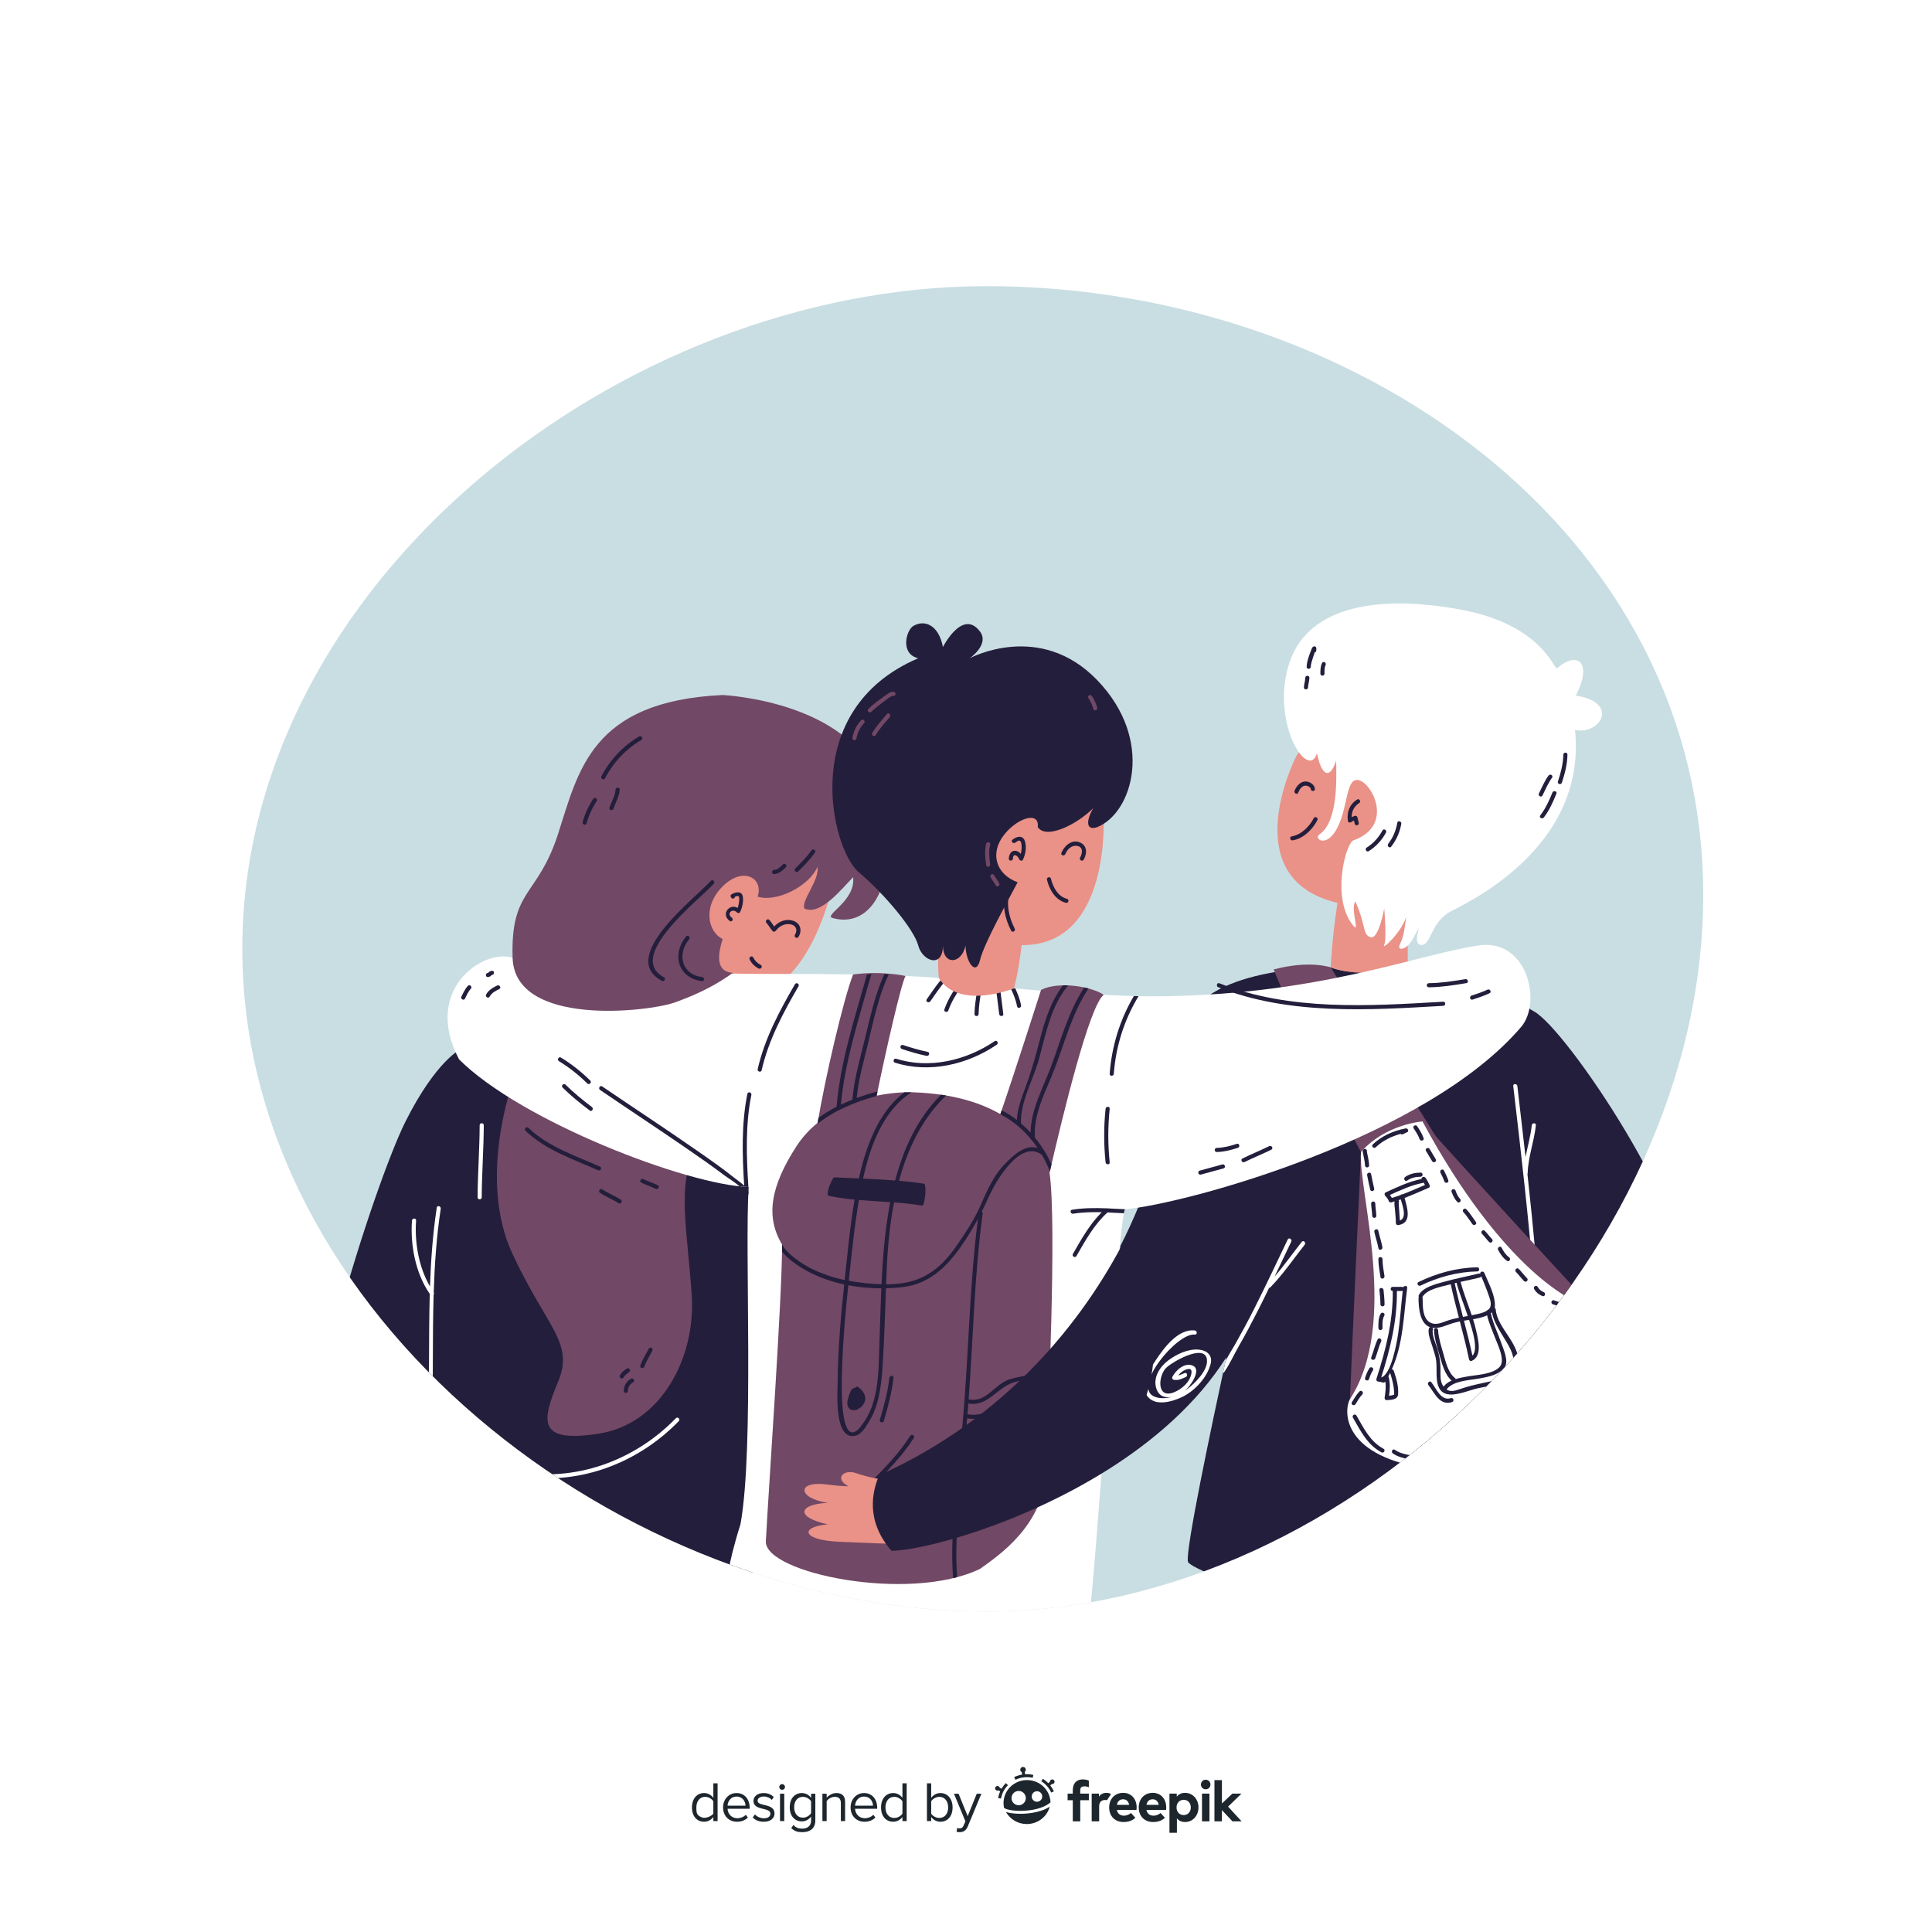 <?xml version="1.0" encoding="utf-8"?>
<!-- Generator: Adobe Illustrator 27.5.0, SVG Export Plug-In . SVG Version: 6.00 Build 0)  -->
<svg version="1.1" xmlns="http://www.w3.org/2000/svg" xmlns:xlink="http://www.w3.org/1999/xlink" x="0px" y="0px"
	 viewBox="0 0 499.999 500" style="enable-background:new 0 0 499.999 500;" xml:space="preserve">
<g id="BACKGROUND">
	<g>
		<g>
			<rect style="fill:#FFFFFF;" width="499.999" height="500"/>
		</g>
	</g>
</g>
<g id="OBJECTS">
	<path style="fill:#C9DEE2;" d="M440.793,231.659c0,94.717-90.681,185.396-185.397,185.396c-94.717,0-192.688-76.783-192.688-171.5
		s97.971-171.5,192.688-171.5C350.113,74.055,440.793,136.942,440.793,231.659z"/>
	<g id="YOUTH">
		<defs>
			<path id="SVGID_1_" d="M440.793,231.659c0,94.717-90.681,185.396-185.397,185.396c-94.717,0-192.688-76.783-192.688-171.5
				s97.971-171.5,192.688-171.5C350.113,74.055,440.793,136.942,440.793,231.659z"/>
		</defs>
		<clipPath id="SVGID_00000034769988134666179930000013656002946815659916_">
			<use xlink:href="#SVGID_1_"  style="overflow:visible;"/>
		</clipPath>
		<g style="clip-path:url(#SVGID_00000034769988134666179930000013656002946815659916_);">
			<path style="fill:#231E3B;" d="M119.352,271.451c0,0-6.405,2.866-14.398,18.774c-7.992,15.909-30.223,85.161-22.571,95.56
				c7.652,10.398,29.499,15.551,29.499,15.551s-2.621,7.453,14.941,10.742c17.562,3.288,49.378,9.499,66.506,0
				c7.537-17.492,4.869-114.759,4.869-114.759L119.352,271.451z"/>
			<g>
				<g>
					<path style="fill:#FFFFFF;" d="M174.913,367.034c-10.736,11.075-26.29,16.714-41.576,13.717
						c-0.671-0.131-0.958,0.896-0.283,1.028c15.662,3.071,31.6-2.632,42.613-13.991
						C176.145,367.294,175.392,366.539,174.913,367.034z"/>
					<path style="fill:#FFFFFF;" d="M127.475,379.684c-1.763-0.575-3.565-1.023-5.328-1.599c-0.655-0.213-0.933,0.816-0.283,1.028
						c1.763,0.576,3.565,1.022,5.328,1.599C127.847,380.926,128.126,379.896,127.475,379.684z"/>
					<path style="fill:#FFFFFF;" d="M142.112,387.145c-4.902,0.955-9.711-0.076-13.977-2.61c-0.592-0.352-1.128,0.569-0.538,0.92
						c4.519,2.685,9.618,3.728,14.797,2.718C143.069,388.041,142.783,387.013,142.112,387.145z"/>
					<path style="fill:#FFFFFF;" d="M124.669,309.863c0.029-6.22,0.506-12.428,0.533-18.649c0.003-0.687-1.063-0.687-1.066,0
						c-0.026,6.222-0.504,12.43-0.533,18.649C123.601,310.55,124.666,310.55,124.669,309.863z"/>
					<path style="fill:#FFFFFF;" d="M89.363,380.1c0.579-1.338,1.169-2.672,1.719-4.023c0.26-0.637-0.772-0.91-1.027-0.282
						c-0.449,1.1-0.923,2.19-1.397,3.279c-0.65-0.944-1.293-1.895-1.892-2.873c-0.357-0.587-1.28-0.052-0.92,0.536
						c0.728,1.191,1.518,2.341,2.313,3.487c-0.657,1.523-1.293,3.055-1.834,4.629c-0.224,0.651,0.805,0.929,1.027,0.283
						c0.453-1.315,0.977-2.601,1.519-3.877c0.792,1.141,1.578,2.284,2.303,3.471c0.358,0.586,1.28,0.05,0.92-0.537
						C91.237,382.792,90.299,381.446,89.363,380.1z"/>
					<path style="fill:#FFFFFF;" d="M113.033,312.536c-1.029,6.768-1.515,13.577-1.752,20.403
						c-2.919-4.984-4.01-11.457-3.595-17.064c0.051-0.686-1.015-0.681-1.066,0c-0.467,6.308,0.923,13.718,4.603,18.978
						c-0.314,11.084-0.046,22.206-0.428,33.271c-0.378,10.962,0.341,21.965,0.01,32.926c0.429,0.116,0.787,0.211,1.057,0.281
						c0.352-10.857-0.32-21.768-0.019-32.629c0.31-11.184,0.04-22.461,0.382-33.688c0.116-0.142,0.147-0.337,0.016-0.537
						c0.234-7.254,0.731-14.486,1.82-21.657C114.163,312.147,113.135,311.859,113.033,312.536z"/>
				</g>
			</g>
		</g>
		<path style="clip-path:url(#SVGID_00000034769988134666179930000013656002946815659916_);fill:#714865;" d="M132.633,280.287
			c0,0-9.087,24.8,0,44.239c9.087,19.439,16.035,22.914,11.762,33.165c-4.273,10.252-5.292,15.847,10.67,13.316
			c15.962-2.531,25.02-19.514,23.955-35.8c-1.065-16.285-4.04-29.531,1.177-37.563C185.414,289.616,132.633,280.287,132.633,280.287
			z"/>
		<path style="clip-path:url(#SVGID_00000034769988134666179930000013656002946815659916_);fill:#231E3B;" d="M396.953,261.73
			c-8.171-4.264-4.264-17.205-32.622-12.908c-7.335,1.111-12.137,4.382-19.951,1.541c0,0-31.577-0.464-37.3,14.151
			c-1.402,3.579-2.806,29.79-17.132,57.959c-1.065,13.434-2.23,38.239-3.359,57.955c11.966-7.528,23.211-17.196,30.794-29.182
			c-3.907,18.117-10.658,50.088-9.948,52.93c0.711,2.843,56.127,24.155,91.295,2.486c-2.65-14.208,0-22.379,0-22.379
			s36.588-28.063,38.364-48.311C438.87,315.724,405.122,265.993,396.953,261.73z"/>
		<g style="clip-path:url(#SVGID_00000034769988134666179930000013656002946815659916_);">
			<path style="fill:#EA9188;" d="M335.498,195.658c0,0-16.339,31.615,10.657,38.009c-1.421,8.88-1.775,16.696-1.775,16.696
				s10.42,4.023,19.951-1.541c-0.059-4.853,0-9.116,0-9.116s11.308-56.481-5.032-55.415
				C342.958,185.356,344.024,182.87,335.498,195.658z"/>
			<path style="fill:#FFFFFF;" d="M402.992,172.923c-0.85,0.735-3.553-11.367-25.576-15.275
				c-22.025-3.908-39.785-0.339-44.049,14.927c-4.263,15.267,5.329,29.477,7.46,22.372c1.065,5.329,3.196,7.319,4.973,1.883
				c0,3.8,0.71,15.523-4.263,19.075c-1.775,1.065,1.778,3.908,4.618-1.776c2.841-5.684,2.132-13.322,5.684-12.167
				c3.552,1.155,8.88,11.932-1.776,15.602c-2.132,1.893-5.328,15.037,0,21.786c2.132,2.842-0.71-4.262,0.711-6.039
				c2.842,6.394,1.776,8.526,3.907,9.235c2.132,0.711,3.553-7.459,3.553-7.459s0.711,7.859,0,9.437
				c-0.711,1.575,4.617-3.398,5.684-7.306c-0.71,6.393-1.421,6.327-1.776,7.604c-0.357,1.277,1.959,1.029,3.553-1.919
				c3.551-6.572-0.725,1.11,1.946,1.622c2.671,0.51,2.404-5.529,7.541-8.511c2.915-1.692,35.626-15.846,32.429-47.105
				c6.394,1.421,11.785-7.104,0.209-8.88C412.227,171.503,408.319,168.305,402.992,172.923z"/>
			<g>
				<path style="fill:#231E3B;" d="M339.227,172.568c0.025-0.812,0.35-1.664,0.584-2.433c0.132-0.435,0.274-0.866,0.428-1.294
					c0.001-0.004,0.004-0.008,0.006-0.012c0.184-0.018,0.346-0.134,0.386-0.381c0.065-0.424,0.169-1.172-0.491-1.172
					c-0.522,0-0.693,0.664-0.841,1.048c-0.501,1.299-1.094,2.839-1.137,4.246C338.14,173.255,339.207,173.254,339.227,172.568z
					 M340.505,168.207C340.535,168.167,340.532,168.178,340.505,168.207L340.505,168.207z M339.618,167.972
					C339.614,167.942,339.616,167.93,339.618,167.972L339.618,167.972z"/>
				<path style="fill:#231E3B;" d="M338.518,177.896c0.023-0.838,0.336-1.639,0.354-2.487c0.013-0.688-1.053-0.686-1.065,0
					c-0.019,0.847-0.331,1.644-0.355,2.487C337.431,178.584,338.497,178.583,338.518,177.896z"/>
				<path style="fill:#231E3B;" d="M342.142,171.588c-0.412,0.88-0.428,1.8-0.428,2.755c0,0.688,1.065,0.688,1.065,0
					c0-0.742-0.04-1.529,0.282-2.217C343.352,171.507,342.434,170.966,342.142,171.588z"/>
				<path style="fill:#231E3B;" d="M404.59,195.302c-0.049,2.406-0.655,4.691-1.403,6.964c-0.216,0.654,0.814,0.932,1.028,0.283
					c0.777-2.363,1.391-4.747,1.44-7.247C405.668,194.615,404.603,194.616,404.59,195.302z"/>
				<path style="fill:#231E3B;" d="M401.766,205.107c-0.836,2.077-1.768,4.131-3.143,5.912c-0.421,0.544,0.507,1.074,0.92,0.538
					c1.433-1.854,2.381-4.004,3.251-6.166C403.051,204.753,402.02,204.479,401.766,205.107z"/>
				<path style="fill:#231E3B;" d="M399.189,205.874c0.775-1.573,1.451-3.192,2.485-4.619c0.405-0.557-0.52-1.088-0.92-0.538
					c-1.035,1.427-1.71,3.045-2.485,4.618C397.965,205.949,398.884,206.49,399.189,205.874z"/>
				<path style="fill:#231E3B;" d="M351.214,206.92c-1.996,1.279-2.702,3.274-2.377,5.575c0.062,0.435,0.622,0.46,0.891,0.235
					c0.19-0.161,0.43-0.271,0.674-0.37c0.071,0.282,0.142,0.564,0.212,0.846c0.166,0.667,1.194,0.384,1.027-0.283
					c-0.118-0.474-0.236-0.948-0.355-1.421c-0.089-0.359-0.48-0.458-0.782-0.319c-0.236,0.109-0.467,0.201-0.693,0.301
					c-0.02-1.495,0.596-2.781,1.939-3.643C352.328,207.471,351.794,206.548,351.214,206.92z"/>
				<path style="fill:#231E3B;" d="M335.957,205.163c0.374-0.878,0.934-1.858,2.007-1.843c0.413,0.006,1.232,0.369,1.264,0.863
					c0.043,0.682,1.109,0.687,1.065,0c-0.063-0.994-1.018-1.684-1.925-1.879c-1.611-0.348-2.763,0.985-3.331,2.321
					C334.772,205.249,335.689,205.793,335.957,205.163z"/>
				<path style="fill:#231E3B;" d="M340.01,211.729c-1.159,2.203-3.192,4.27-5.721,4.729c-0.675,0.122-0.388,1.149,0.283,1.027
					c2.781-0.503,5.081-2.791,6.358-5.217C341.25,211.66,340.332,211.121,340.01,211.729z"/>
				<path style="fill:#231E3B;" d="M357.773,214.926c-0.92,1.764-2.387,3.372-4.071,4.427c-0.582,0.364-0.048,1.286,0.537,0.92
					c1.836-1.149,3.45-2.885,4.454-4.809C359.01,214.855,358.09,214.317,357.773,214.926z"/>
				<path style="fill:#231E3B;" d="M361.625,212.922c-0.359,2.016-1.088,3.824-2.35,5.448c-0.415,0.536,0.333,1.296,0.754,0.753
					c1.38-1.777,2.229-3.703,2.624-5.918C362.773,212.534,361.746,212.247,361.625,212.922z"/>
			</g>
		</g>
		<path style="clip-path:url(#SVGID_00000034769988134666179930000013656002946815659916_);fill:#EA9188;" d="M215.416,229.408
			c0,0-7.09,33.564-27.338,27.438c-17.051-8.613-13.144-25.565-10.657-26.503c2.486-0.938,9.945-11.534,11.722-11.032
			C190.92,219.813,224.178,203.566,215.416,229.408z"/>
		<g style="clip-path:url(#SVGID_00000034769988134666179930000013656002946815659916_);">
			<path style="fill:#FFFFFF;" d="M416.757,338c-2.464-1.243-4.922-2.57-7.147-4.216c1.513-0.284,3.026-0.554,4.534-0.85
				c0.675-0.133,0.389-1.16-0.283-1.028c-1.891,0.372-3.792,0.695-5.683,1.065c-0.372,0.073-0.54,0.643-0.235,0.891
				c2.522,2.044,5.388,3.6,8.277,5.058C416.833,339.229,417.373,338.309,416.757,338z"/>
			<path style="fill:#FFFFFF;" d="M310.344,349.287c-2.782-0.288-5.852,1.162-8.006,2.79c-2.097,1.582-3.901,4.273-3.152,7.023
				c0.622,2.289,2.322,2.763,4.101,2.389c-1.541,0.444-3.155,0.533-4.557-0.059c-5.809-2.459,5.909-16.58,10.48-16.043
				c0.683,0.08,0.675-0.986,0-1.066c-4.367-0.512-8.159,4.728-10.228,7.897c-1.641,2.512-4.418,6.739-1.722,9.501
				c2.176,2.225,6.296,0.956,8.647-0.163c3.28-1.56,6.586-5.107,7.432-8.704C313.84,350.713,312.295,349.489,310.344,349.287z
				 M307.197,359.537c-0.26,0.192-0.542,0.383-0.835,0.566c0.158-0.11,0.31-0.223,0.457-0.338c1.081-0.858,4.265-5.222,1.928-6.311
				c-2.093-0.977-4.428,1.118-5.324,2.855c-0.199,0.388,0.057,0.753,0.461,0.801c1.221,0.146,1.826-0.247,2.982-0.728
				c0.624-0.262,0.35-1.293-0.283-1.028c-0.526,0.22-1.085,0.465-1.659,0.602c0.305-0.384,0.652-0.724,1.083-1.036
				c0.398-0.289,2.602-1.465,2.344,0.411c-0.313,2.274-2.418,4.114-4.406,4.947c-4.52,1.895-4.275-3.773-2.343-6.07
				c1.254-1.49,10.233-6.761,10.755-2.35C312.689,354.663,309.185,358.056,307.197,359.537z"/>
			<path style="fill:#FFFFFF;" d="M429.814,332.592c2.211-1.153,2.433,3.372,2.483,4.445c0.033,0.685,1.099,0.688,1.065,0
				c-0.079-1.681-0.266-5.58-2.73-5.663c-2.133-0.072-3.692,2.234-4.637,3.849c-2.219,3.792-3.384,12.102,2.28,13.677
				c4.739,1.317,6.442-8.56,3.365-10.743c-1.476-1.048-3.031,0.222-3.897,1.429c-1.531,2.136-1.408,5.027-0.347,7.313
				c0.117,0.25,0.506,0.345,0.728,0.191c1.991-1.363,2.336-3.285,2.022-5.574c-0.066-0.48-1.044-0.709-1.426-0.604
				c-0.656,0.182-0.39,0.749-0.614,1.188c-0.312,0.61,0.608,1.15,0.921,0.537c0.128-0.249,0.15-0.572,0.153-0.661
				c-0.001,0.062,0.001,0.286,0.038,0.808c0.088,1.208-0.31,2.223-1.142,2.992c-0.577-1.59-0.563-3.284,0.139-4.864
				c0.413-0.931,1.794-2.828,2.94-1.768c2.201,2.038,0.505,10.614-3.455,8.369c-3.717-2.107-2.641-7.952-1.159-11.044
				C427.257,334.972,428.307,333.378,429.814,332.592z"/>
			<path style="fill:#FFFFFF;" d="M395.353,303.647c0.122-4.239,1.685-8.235,2.132-12.434c0.073-0.683-0.993-0.676-1.065,0
				c-0.297,2.79-1.079,5.485-1.611,8.223c-0.686-6.12-1.401-12.241-2.117-18.367c-0.078-0.674-1.145-0.682-1.065,0
				c4.077,34.87,8.153,69.625,6.729,104.716c0.208-0.989,0.374-1.501,0.374-1.501s0.288-0.223,0.785-0.615
				c0.916-26.723-1.304-53.254-4.214-79.795C395.332,303.809,395.351,303.734,395.353,303.647z"/>
			<path style="fill:#FFFFFF;" d="M336.897,321.387c-2.363,2.983-4.547,6.114-7.037,8.992c1.443-3.018,2.87-6.045,4.322-9.059
				c0.296-0.615-0.623-1.155-0.92-0.536c-2.911,6.041-5.742,12.121-8.77,18.107c-1.522,3.011-3.12,5.982-4.786,8.917
				c-0.79,1.393-1.681,2.738-2.397,4.168c-0.049,0.097-0.099,0.191-0.148,0.289c-0.21,0.979-0.428,1.991-0.652,3.035
				c0.125-0.032,0.238-0.094,0.328-0.224c1.443-2.072,2.527-4.536,3.789-6.73c1.684-2.924,3.253-5.913,4.786-8.917
				c1.035-2.031,2.04-4.077,3.034-6.13c0.11-0.007,0.223-0.045,0.323-0.148c3.306-3.382,5.951-7.313,8.88-11.011
				C338.072,321.608,337.324,320.848,336.897,321.387z"/>
		</g>
		<g style="clip-path:url(#SVGID_00000034769988134666179930000013656002946815659916_);">
			<path style="fill:#714865;" d="M344.379,250.363c0,0-5.355-1.954-14.756,0.533c4.985,12.61,24.168,53.11,34.293,66.695
				c7.459-16.253,9.531-20.517,9.531-20.517L344.379,250.363z"/>
			<path style="fill:#714865;" d="M352.212,298.142c0,0-2.633,57.7-2.843,63.943c-0.209,6.244,17.743,17.563,20.94,18.105
				c3.197,0.54,27.96-9.241,37.958-22.822c5.874-13.202,3.603-19.265,3.603-19.265s-31.333-33.947-43.729-47.879
				C359.653,292.632,352.212,298.142,352.212,298.142z"/>
			<path style="fill:#FFFFFF;" d="M368.142,290.225c0,0-9.515,0.638-15.93,7.917c-0.729,10.123,9.964,44.232-2.843,63.943
				c-1.794,3.372-1.794,15.077,20.94,18.105c5.683-6.919,25.932-20.119,34.457-21.334c8.525-1.216,12.078-17.556,7.104-20.753
				C407.609,338.104,388.781,328.513,368.142,290.225z"/>
			<g>
				<path style="fill:#231E3B;" d="M353.259,301.604c0.013,0.687,1.079,0.689,1.065,0c-0.014-0.695-0.143-1.388-0.276-2.069
					c-0.065-0.34-0.14-0.679-0.21-1.018c-0.026-0.131-0.052-0.263-0.077-0.393c-0.014-0.081,0.003-0.177-0.012-0.158
					c0.035-0.193-0.02-0.407-0.222-0.551c-0.32-0.23-0.693-0.014-0.825,0.305c-0.096,0.236,0.011,0.569,0.054,0.807
					C352.947,299.545,353.238,300.561,353.259,301.604z"/>
				<path style="fill:#231E3B;" d="M353.811,304.143c0.25,1.248,0.496,2.495,0.799,3.73c0.164,0.667,1.191,0.385,1.027-0.283
					c-0.303-1.235-0.55-2.482-0.798-3.73C354.704,303.187,353.676,303.472,353.811,304.143z"/>
				<path style="fill:#231E3B;" d="M354.857,311.461c0.021,1.072,0.247,2.126,0.267,3.197c0.012,0.687,1.077,0.688,1.066,0
					c-0.021-1.071-0.247-2.125-0.268-3.197C355.911,310.775,354.845,310.774,354.857,311.461z"/>
				<path style="fill:#231E3B;" d="M355.675,318.796c0.306,1.436,0.807,2.816,1.066,4.264c0.121,0.675,1.147,0.388,1.028-0.283
					c-0.26-1.446-0.762-2.827-1.065-4.263C356.56,317.841,355.533,318.126,355.675,318.796z"/>
				<path style="fill:#231E3B;" d="M356.722,325.849c0.02,1.577,0.29,3.119,0.552,4.67c0.114,0.677,1.141,0.39,1.028-0.282
					c-0.245-1.46-0.496-2.904-0.515-4.388C357.78,325.162,356.714,325.161,356.722,325.849z"/>
				<path style="fill:#231E3B;" d="M356.99,333.841c0.122,1.237,0.255,2.485,0.266,3.729c0.006,0.688,1.071,0.689,1.065,0
					c-0.01-1.244-0.144-2.492-0.266-3.729C357.987,333.165,356.921,333.157,356.99,333.841z"/>
				<path style="fill:#231E3B;" d="M357.328,339.966c-0.653,1.089-0.605,2.506-0.605,3.732c0,0.687,1.065,0.687,1.065,0
					c0-1.029-0.09-2.28,0.46-3.195C358.603,339.915,357.682,339.379,357.328,339.966z"/>
				<path style="fill:#231E3B;" d="M355.905,351.567c0.561-1.445,0.877-2.999,1.545-4.402c0.293-0.618-0.626-1.157-0.92-0.537
					c-0.709,1.489-1.057,3.122-1.653,4.656C354.628,351.925,355.658,352.2,355.905,351.567z"/>
				<path style="fill:#231E3B;" d="M354.397,354.087c-0.504,0.784-0.824,1.644-1.119,2.524c-0.218,0.654,0.813,0.932,1.028,0.283
					c0.265-0.797,0.554-1.56,1.011-2.27C355.691,354.044,354.768,353.51,354.397,354.087z"/>
				<path style="fill:#231E3B;" d="M350.789,363.417c0.572-0.872,1.051-1.801,1.782-2.557c0.477-0.494-0.275-1.249-0.755-0.754
					c-0.794,0.822-1.325,1.824-1.947,2.773C349.491,363.456,350.415,363.989,350.789,363.417z"/>
				<path style="fill:#231E3B;" d="M370.2,376.092c-0.817,0.831-1.433,1.766-1.736,2.899c-0.177,0.665,0.852,0.946,1.028,0.283
					c0.257-0.962,0.77-1.725,1.462-2.43C371.434,376.355,370.681,375.601,370.2,376.092z"/>
				<path style="fill:#231E3B;" d="M373.664,372.895c-0.534,0.532-1.066,1.066-1.6,1.598c-0.485,0.486,0.269,1.24,0.755,0.755
					c0.532-0.533,1.065-1.067,1.598-1.599C374.903,373.163,374.149,372.409,373.664,372.895z"/>
				<path style="fill:#231E3B;" d="M378.567,368.548c-1.143,0.597-2.129,1.53-2.855,2.589c-0.391,0.568,0.534,1.102,0.92,0.538
					c0.624-0.909,1.494-1.695,2.473-2.207C379.714,369.15,379.175,368.231,378.567,368.548z"/>
				<path style="fill:#231E3B;" d="M383.363,365.618c-1.052,0.71-2.125,1.541-2.856,2.59c-0.394,0.565,0.531,1.098,0.92,0.537
					c0.621-0.889,1.584-1.606,2.473-2.207C384.465,366.156,383.934,365.232,383.363,365.618z"/>
				<path style="fill:#231E3B;" d="M389.351,362.633c-1.306,0.364-2.476,1.175-3.591,1.919c-0.569,0.379-0.036,1.303,0.537,0.92
					c1.035-0.69,2.125-1.474,3.337-1.811C390.294,363.478,390.013,362.45,389.351,362.633z"/>
				<path style="fill:#231E3B;" d="M394.679,359.436c-1.041,0.368-2.101,0.971-2.899,1.736c-0.498,0.477,0.258,1.229,0.754,0.754
					c0.66-0.634,1.566-1.157,2.428-1.462C395.606,360.238,395.329,359.207,394.679,359.436z"/>
				<path style="fill:#231E3B;" d="M401.073,356.772c-0.982,0.246-1.967,0.484-2.931,0.799c-0.649,0.213-0.371,1.242,0.283,1.029
					c0.964-0.314,1.949-0.554,2.931-0.8C402.022,357.633,401.74,356.606,401.073,356.772z"/>
				<path style="fill:#231E3B;" d="M408.267,355.44c-1.142,0.264-2.322,0.271-3.464,0.533c-0.67,0.155-0.386,1.183,0.283,1.027
					c1.142-0.263,2.322-0.27,3.463-0.532C409.22,356.313,408.936,355.287,408.267,355.44z"/>
				<path style="fill:#231E3B;" d="M407.734,339.418c0.996,0.325,2.022,0.535,3.072,0.551c0.688,0.013,0.686-1.054,0-1.065
					c-0.958-0.015-1.88-0.217-2.789-0.514C407.361,338.176,407.083,339.206,407.734,339.418z"/>
				<path style="fill:#231E3B;" d="M404.553,337.323c-0.799-0.266-1.598-0.532-2.397-0.798c-0.654-0.218-0.932,0.812-0.283,1.027
					c0.8,0.267,1.599,0.533,2.398,0.8C404.923,338.57,405.202,337.54,404.553,337.323z"/>
				<path style="fill:#231E3B;" d="M399.492,334.392c-0.637-0.236-1.222-0.757-1.547-1.352c-0.329-0.604-1.249-0.066-0.92,0.537
					c0.462,0.849,1.287,1.51,2.184,1.844C399.854,335.663,400.129,334.631,399.492,334.392z"/>
				<path style="fill:#231E3B;" d="M393.066,328.403c-0.48-0.492-1.232,0.261-0.754,0.753c0.747,0.767,1.38,1.634,2.132,2.397
					c0.482,0.491,1.235-0.263,0.754-0.753C394.447,330.037,393.813,329.169,393.066,328.403z"/>
				<path style="fill:#231E3B;" d="M390.024,326.309c0.563,0.395,1.096-0.528,0.536-0.92c-0.863-0.606-1.466-1.55-1.94-2.473
					c-0.313-0.613-1.233-0.074-0.92,0.536C388.263,324.551,389.003,325.593,390.024,326.309z"/>
				<path style="fill:#231E3B;" d="M385.385,321.43c0.481,0.491,1.233-0.262,0.754-0.754c-0.66-0.677-1.205-1.455-1.865-2.131
					c-0.48-0.492-1.233,0.261-0.753,0.753C384.18,319.974,384.726,320.753,385.385,321.43z"/>
				<path style="fill:#231E3B;" d="M381.04,316.793c0.404,0.547,1.33,0.016,0.92-0.537c-0.818-1.104-1.522-2.314-2.481-3.306
					c-0.478-0.493-1.23,0.26-0.753,0.754C379.621,314.629,380.276,315.762,381.04,316.793z"/>
				<path style="fill:#231E3B;" d="M377.128,311.039c0.472,0.502,1.224-0.255,0.753-0.753c-0.564-0.596-0.93-1.396-1.195-2.162
					c-0.224-0.646-1.252-0.369-1.028,0.283C375.985,309.352,376.433,310.306,377.128,311.039z"/>
				<path style="fill:#231E3B;" d="M373.792,305.743c0.225,0.645,1.254,0.368,1.028-0.283c-0.301-0.871-0.708-1.703-1.119-2.525
					c-0.307-0.614-1.226-0.074-0.92,0.537C373.151,304.213,373.522,304.957,373.792,305.743z"/>
				<path style="fill:#231E3B;" d="M370.649,300.541c0.375,0.573,1.298,0.039,0.92-0.537c-0.567-0.867-1.031-1.797-1.599-2.664
					c-0.375-0.571-1.298-0.039-0.92,0.537C369.618,298.744,370.082,299.674,370.649,300.541z"/>
				<path style="fill:#231E3B;" d="M367.398,294.819c0.229,0.643,1.259,0.366,1.028-0.283c-0.387-1.09-1.018-2.098-1.652-3.058
					c-0.377-0.569-1.301-0.037-0.92,0.537C366.433,292.894,367.045,293.822,367.398,294.819z"/>
				<path style="fill:#231E3B;" d="M367.888,305.12c-3.281,0.654-6.278,2.1-9.303,3.484c-0.332,0.152-0.314,0.603-0.108,0.837
					c0.356,0.406,0.747,0.845,0.929,1.363c0.097,0.275,0.359,0.452,0.655,0.372c0.296-0.079,0.58-0.186,0.872-0.272
					c-0.165,0.684,0.046,1.611,0.097,2.27c0.085,1.113,0.207,2.231,0.222,3.351c0.003,0.263,0.241,0.568,0.532,0.533
					c3.755-0.454,2.411-4.426,1.723-7.033c2.117-0.809,4.184-1.748,6.273-2.632c0.28-0.117,0.309-0.496,0.19-0.727
					c-0.321-0.641-0.628-1.295-1.065-1.865C368.549,304.335,367.811,304.668,367.888,305.12z M368.78,306.671
					c-1.927,0.824-3.842,1.679-5.8,2.416c-0.202-0.033-0.426,0.046-0.555,0.215c-0.729,0.264-1.469,0.497-2.217,0.711
					c-0.143-0.266-0.32-0.514-0.508-0.755c2.794-1.281,5.579-2.563,8.619-3.143c0.052-0.009,0.087-0.033,0.126-0.052
					C368.561,306.263,368.674,306.464,368.78,306.671z M362.287,315.872c-0.038-0.803-0.104-1.604-0.168-2.404
					c-0.042-0.54-0.084-1.08-0.117-1.621c-0.012-0.192-0.02-0.387-0.024-0.58c-0.001-0.028,0-0.041,0-0.064
					c0.111-0.145,0.143-0.34,0.001-0.541c-0.008-0.013-0.018-0.026-0.026-0.038c-0.01-0.016-0.024-0.017-0.034-0.029
					c0.199-0.066,0.405-0.119,0.603-0.19C363.056,312.185,364.124,315.191,362.287,315.872z M361.98,311.067
					C361.982,311.05,361.983,311.051,361.98,311.067L361.98,311.067z"/>
				<path style="fill:#231E3B;" d="M361.822,360.876c0.191-2.046-0.491-4.212-1.121-6.13c-0.084-0.253-0.292-0.362-0.502-0.366
					c2.968-6.609,3.039-13.843,3.983-21.071c0.082-0.622-0.795-0.661-1.015-0.153c-0.082-0.064-0.183-0.114-0.317-0.114
					c-0.799,0-1.599,0-2.397,0c-0.009,0-0.017,0-0.025,0c-0.688,0-0.688,1.065,0,1.065c0.006,0,0.013,0,0.02,0
					c0.078,7.908-1.83,15.281-4.239,22.771c-0.082,0.257,0.096,0.607,0.373,0.655c0.45,0.063,0.893,0.151,1.333,0.267
					c0.239,0.056,0.47-0.036,0.602-0.245c0.004-0.008,0.008-0.016,0.012-0.022c0.204,1.372,0.034,2.769-0.186,4.142
					c-0.053,0.323,0.138,0.691,0.513,0.675C360.026,362.296,361.693,362.267,361.822,360.876z M357.453,356.471
					c2.334-7.35,4.139-14.602,4.06-22.364c0.445,0,0.892,0,1.337,0c0.068,0,0.125-0.017,0.181-0.036
					c-0.445,3.691-0.652,7.405-1.194,11.085C361.513,347.355,360.075,355.765,357.453,356.471z M360.761,360.944
					c-0.393,0.157-0.838,0.232-1.281,0.279c0.234-1.627,0.346-3.274-0.112-4.877c-0.016-0.055-0.043-0.093-0.069-0.134
					c0.164-0.3,0.311-0.604,0.461-0.906c0.409,1.266,0.761,2.548,0.939,3.871C360.719,359.35,360.907,360.885,360.761,360.944z"/>
				<path style="fill:#231E3B;" d="M387.095,338.903c-0.017-0.204-0.127-0.338-0.267-0.421c0.03-0.128,0.054-0.259,0.058-0.397
					c0.083-2.951-1.649-5.982-2.741-8.647c-0.249-0.606-1.215-0.365-1.038,0.229c-0.109-0.076-0.251-0.108-0.417-0.069
					c-2.999,0.728-6.028,1.299-9.001,2.137c-2.048,0.576-5.418,1.342-6.504,3.437c-0.099,0.191-0.068,0.371,0.019,0.515
					c-0.053,0.078-0.091,0.169-0.091,0.287c0.01,2.306,0.277,6.59,2.999,7.512c-0.141,0.047-0.263,0.152-0.317,0.34
					c-0.398,1.419,0.669,3.698,1.031,5.039c0.299,1.099,0.758,2.242,0.87,3.381c0.162,1.641-0.009,3.293,0.181,4.938
					c0.719,6.256,6.926,2.911,10.607,2.097c3.644-0.807,9.139-1.323,10.25-5.663C394.122,348.206,387.477,343.955,387.095,338.903z
					 M382.973,330.625c0.221-0.055,0.329-0.204,0.363-0.372c0.632,1.534,1.272,3.06,1.815,4.628c0.376,1.09,1.134,2.822,0.245,3.836
					c-0.067,0.077-0.151,0.143-0.23,0.212c-0.149,0.039-0.285,0.14-0.37,0.28c-0.984,0.629-2.413,0.861-3.443,1.081
					c-0.159,0.034-0.315,0.06-0.473,0.092c-0.952-2.852-2.086-5.643-2.862-8.548c-0.01-0.034-0.029-0.057-0.043-0.086
					C379.64,331.373,381.313,331.027,382.973,330.625z M381.061,350.84c-0.648-3.037-1.417-6.044-2.198-9.048
					c0.437-0.074,0.878-0.146,1.322-0.216C381.001,344.011,382.695,349.247,381.061,350.84z M378.608,340.813
					c-0.752-2.893-1.496-5.789-2.129-8.71c0.168-0.042,0.335-0.087,0.502-0.127c0,0.047-0.006,0.091,0.009,0.142
					c0.767,2.869,1.952,5.637,2.864,8.463C379.436,340.658,379.022,340.738,378.608,340.813z M368.178,335.972
					c0-0.104-0.031-0.189-0.075-0.262c0.002-0.001,0.003-0.001,0.003-0.002c1.086-2.097,5.033-2.729,7.09-3.284
					c0.083-0.022,0.167-0.041,0.25-0.063c0.628,2.903,1.367,5.779,2.114,8.655c-1.071,0.215-2.137,0.466-3.207,0.855
					c-1.253,0.452-2.662,1.078-3.989,0.519C368.097,341.432,368.188,337.969,368.178,335.972z M372.796,354.273
					c-0.011-1.873-0.282-3.316-0.779-5.105c-0.339-1.216-1.546-3.806-1.193-5.061c0.059-0.208-0.009-0.37-0.124-0.485
					c0.085,0.012,0.164,0.034,0.255,0.04c1.499,0.108,2.879-0.473,4.267-0.975c0.86-0.312,1.72-0.527,2.59-0.702
					c0.851,3.268,1.693,6.538,2.375,9.848c0.055,0.262,0.398,0.477,0.656,0.373c2.891-1.163,1.686-5.645,1.174-7.891
					c-0.224-0.98-0.5-1.946-0.801-2.902c1.059-0.177,2.49-0.464,3.653-0.996c0.426,1.936,1.32,3.828,1.998,5.659
					c0.68,1.841,2.842,5.987,1.221,7.702c-1.838,1.944-6.058,2.029-8.514,2.484c-0.897,0.166-1.901,0.349-2.86,0.646
					c-0.019-0.093-0.063-0.186-0.166-0.265c-1.849-1.445-2.483-4.497-3.106-6.636c-0.532-1.831-1.169-3.856-1.267-5.775
					c-0.034-0.685-1.1-0.687-1.065,0c0.111,2.214,0.853,4.502,1.467,6.613c0.604,2.078,1.353,4.971,3.104,6.441
					c-0.786,0.351-1.495,0.819-2.016,1.487c-0.02,0.025-0.025,0.053-0.04,0.08c-0.063-0.083-0.127-0.146-0.19-0.237
					C372.639,357.435,372.804,355.634,372.796,354.273z M377.838,359.494c-1.345,0.475-2.477,0.77-3.483,0.086
					c0.021-0.018,0.043-0.028,0.062-0.052c1.736-2.225,5.863-2.309,8.419-2.776c1.97-0.361,4.301-0.764,5.854-2.138
					c0.306,0.41,0.488,0.99,0.289,1.465c-0.057,0.136-0.044,0.249-0.004,0.347c-1.543,0.78-3.39,1.104-5.035,1.458
					C381.868,358.33,379.841,358.788,377.838,359.494z M390.14,355.655c-0.002-0.66-0.312-1.349-0.717-1.836
					c1.112-1.56-0.407-4.822-0.913-6.309c-0.853-2.5-2.168-5.042-2.664-7.663c0.096-0.071,0.19-0.144,0.274-0.222
					c0.588,3.393,3.373,6.57,4.797,9.588C392.015,351.541,392.146,353.999,390.14,355.655z"/>
				<path style="fill:#231E3B;" d="M367.648,332.703c4.587-2.219,9.543-3.564,14.651-3.657c0.687-0.012,0.688-1.077,0-1.065
					c-5.299,0.097-10.433,1.501-15.188,3.803C366.492,332.082,367.033,333,367.648,332.703z"/>
				<path style="fill:#231E3B;" d="M375.497,361.835c-2.61,0.833-3.779-2.507-5.076-4.126c-0.43-0.536-1.18,0.224-0.754,0.754
					c1.613,2.013,2.895,5.425,6.113,4.399C376.432,362.654,376.154,361.625,375.497,361.835z"/>
				<path style="fill:#231E3B;" d="M364.184,305.527c1.038-0.733,2.208-0.977,3.462-0.992c0.687-0.008,0.688-1.073,0-1.065
					c-1.427,0.02-2.818,0.302-3.999,1.138C363.09,305.001,363.622,305.926,364.184,305.527z"/>
				<path style="fill:#231E3B;" d="M410.806,343.167c-0.056,3.358-0.807,6.539-1.846,9.716c-0.216,0.654,0.814,0.933,1.028,0.283
					c1.067-3.267,1.826-6.552,1.883-9.999C411.883,342.478,410.817,342.479,410.806,343.167z"/>
				<path style="fill:#231E3B;" d="M358.057,374.943c-3.485-1.863-5.113-5.323-7.002-8.6c-0.343-0.596-1.264-0.061-0.92,0.536
					c1.985,3.446,3.729,7.03,7.385,8.983C358.125,376.186,358.664,375.266,358.057,374.943z"/>
				<path style="fill:#231E3B;" d="M366.721,377.02c-1.886-0.515-4.112-0.626-5.733-1.81c-0.556-0.407-1.086,0.518-0.537,0.92
					c1.704,1.248,4.007,1.378,5.987,1.919C367.103,378.229,367.383,377.202,366.721,377.02z"/>
				<path style="fill:#231E3B;" d="M356.034,296.919c1.819-1.734,4.061-2.823,6.449-3.482c0.188,0.182,0.496,0.248,0.744,0.019
					c0.276-0.132,0.554-0.265,0.831-0.396c0.678-0.133,0.385-1.144-0.283-1.028c-3.151,0.618-6.151,1.9-8.495,4.134
					C354.782,296.64,355.536,297.392,356.034,296.919z"/>
			</g>
		</g>
		<g style="clip-path:url(#SVGID_00000034769988134666179930000013656002946815659916_);">
			<path style="fill:#FFFFFF;" d="M242.96,253.116c0,0-10.301-1.145-42.628-1.065c-29.307,0.071-63.408-2.746-67.67-4.171
				c-7.46-2.49-23.445,8.167-13.854,26.284c15.985,15.984,58.962,32.497,74.947,33.031c-1.065,16.517,1.462,67.339-2.108,87.222
				c-3.57,11.358-3.536,15.507-3.536,15.507s49.966,38.334,93.592,10.375c2.064-14.64,7.478-102.607,9.41-107.32
				c16.319-1.517,78.129-18.492,102.64-47.304c5.329-6.432,1.451-22.94-11.189-20.991c-16.576,2.554-42.095,13.167-85.082,13.167
				c-14.724-0.145-35.073-2.07-35.073-2.07S253.084,258.711,242.96,253.116z"/>
			<g>
				<path style="fill:#231E3B;" d="M205.734,254.71c-4.016,6.916-7.86,14.12-9.644,21.975c-0.152,0.67,0.875,0.954,1.027,0.283
					c1.766-7.77,5.565-14.878,9.538-21.719C207,254.654,206.08,254.118,205.734,254.71z"/>
				<path style="fill:#231E3B;" d="M287.187,300.805c-0.482-4.634-0.482-9.22,0-13.854c0.07-0.685-0.995-0.678-1.066,0
					c-0.481,4.634-0.481,9.22,0,13.854C286.192,301.482,287.257,301.489,287.187,300.805z"/>
				<path style="fill:#231E3B;" d="M286.275,312.711c-2.938-0.112-5.873-0.105-8.821,0.368c-0.678,0.109-0.39,1.137,0.284,1.028
					c2.465-0.397,4.929-0.446,7.393-0.382c-3.107,3.074-5.313,7.031-7.462,10.789c-0.343,0.598,0.578,1.134,0.92,0.537
					c2.274-3.975,4.594-8.18,8.035-11.277c1.41,0.062,2.822,0.146,4.234,0.219c0.087-0.462,0.173-0.809,0.257-1.015
					c0.073-0.007,0.155-0.017,0.23-0.023c-1.58-0.073-3.156-0.165-4.73-0.229C286.507,312.686,286.391,312.672,286.275,312.711z"/>
				<path style="fill:#231E3B;" d="M287.187,277.892c-0.051,0.687,1.016,0.682,1.066,0c0.525-7.128,2.708-14.015,6.408-20.09
					c-0.402-0.009-0.808-0.02-1.216-0.031C289.831,263.882,287.71,270.776,287.187,277.892z"/>
				<path style="fill:#231E3B;" d="M193.425,283.08c-1.579,7.784-1.32,15.857-0.833,23.763c-0.822-0.788-1.866-1.476-2.471-1.96
					c-3.195-2.557-6.568-4.9-9.925-7.237c-8.044-5.602-16.251-10.965-24.353-16.482c-0.57-0.388-1.102,0.536-0.538,0.92
					c7.374,5.023,14.83,9.925,22.181,14.98c3.435,2.361,6.852,4.75,10.181,7.257c0.599,0.451,2.439,1.573,3.724,2.691
					c0.808,0.087,1.581,0.152,2.289,0.177c-0.497-7.915-0.808-16.028,0.774-23.825C194.589,282.693,193.562,282.407,193.425,283.08z
					"/>
				<path style="fill:#231E3B;" d="M193.654,309.147c0.081-0.084,0.137-0.192,0.126-0.35c-0.021-0.316-0.039-0.635-0.059-0.951
					C193.697,308.265,193.675,308.692,193.654,309.147z"/>
				<path style="fill:#231E3B;" d="M257.434,269.44c-7.375,5.016-16.863,7.271-25.521,4.563c-0.658-0.205-0.937,0.823-0.283,1.028
					c8.909,2.785,18.746,0.494,26.343-4.672C258.536,269.976,258.004,269.052,257.434,269.44z"/>
				<path style="fill:#231E3B;" d="M233.406,271.48c2.1,0.692,4.227,1.325,6.394,1.776c0.671,0.139,0.956-0.889,0.284-1.028
					c-2.167-0.449-4.293-1.083-6.395-1.776C233.034,270.237,232.756,271.266,233.406,271.48z"/>
				<path style="fill:#231E3B;" d="M262.41,255.78c0,0-0.276,0.084-0.747,0.191c0.674,1.437,1.266,2.904,1.565,4.48
					c0.127,0.676,1.155,0.389,1.027-0.283c-0.289-1.526-0.854-2.956-1.498-4.356C262.537,255.792,262.41,255.78,262.41,255.78z"/>
				<path style="fill:#231E3B;" d="M257.847,256.498c0.248,1.981,0.496,3.963,0.743,5.943c0.084,0.672,1.15,0.68,1.065,0
					c-0.25-2.009-0.501-4.018-0.754-6.027C258.571,256.447,258.217,256.475,257.847,256.498z"/>
				<path style="fill:#231E3B;" d="M253.261,262.441c0.038-2.016,0.365-4.006,0.684-5.997c-0.342-0.028-0.69-0.068-1.046-0.111
					c-0.328,2.027-0.666,4.055-0.703,6.108C252.184,263.128,253.249,263.125,253.261,262.441z"/>
				<path style="fill:#231E3B;" d="M245.428,261.516c0.752-2.121,1.941-4.168,3.288-6.024c-0.35-0.101-0.704-0.221-1.059-0.337
					c-1.335,1.883-2.495,3.93-3.256,6.079C244.17,261.882,245.2,262.16,245.428,261.516z"/>
				<path style="fill:#231E3B;" d="M240.756,259.157c1.246-1.756,2.428-3.589,3.841-5.216c-0.325-0.152-0.652-0.325-0.979-0.494
					c-1.379,1.627-2.553,3.439-3.782,5.173C239.438,259.181,240.362,259.713,240.756,259.157z"/>
				<path style="fill:#231E3B;" d="M373.507,259.243c-19.133,1.121-39.758,2.45-57.938-4.775c-0.64-0.255-0.914,0.776-0.283,1.026
					c18.265,7.259,39.005,5.939,58.222,4.815C374.189,260.268,374.194,259.203,373.507,259.243z"/>
				<path style="fill:#231E3B;" d="M152.754,279.648c-2.292-2.262-4.819-4.266-7.567-5.944c-0.588-0.359-1.124,0.562-0.538,0.92
					c2.674,1.634,5.122,3.578,7.352,5.777C152.49,280.884,153.244,280.13,152.754,279.648z"/>
				<path style="fill:#231E3B;" d="M146.36,280.713c-0.489-0.483-1.243,0.27-0.753,0.753c2.188,2.161,4.581,4.096,7.035,5.945
					c0.549,0.413,1.08-0.513,0.538-0.92C150.797,284.697,148.483,282.809,146.36,280.713z"/>
				<path style="fill:#231E3B;" d="M384.96,256.119c-1.324,0.642-2.742,1.081-4.136,1.546c-0.647,0.216-0.37,1.245,0.283,1.026
					c1.482-0.493,2.982-0.971,4.391-1.651C386.118,256.741,385.577,255.821,384.96,256.119z"/>
				<path style="fill:#231E3B;" d="M379.227,253.402c-3.136,0.52-6.265,1.007-9.449,1.046c-0.688,0.009-0.689,1.074,0,1.065
					c3.279-0.04,6.503-0.548,9.732-1.085C380.186,254.316,379.899,253.29,379.227,253.402z"/>
				<path style="fill:#231E3B;" d="M328.48,296.615c-2.282,1.124-4.646,2.073-6.927,3.198c-0.618,0.303-0.078,1.222,0.537,0.92
					c2.281-1.125,4.645-2.074,6.927-3.198C329.633,297.232,329.093,296.313,328.48,296.615z"/>
				<path style="fill:#231E3B;" d="M316.351,301.356c-1.962,0.501-3.898,1.102-5.86,1.6c-0.666,0.169-0.383,1.197,0.283,1.028
					c1.962-0.5,3.897-1.101,5.86-1.6C317.3,302.215,317.017,301.188,316.351,301.356z"/>
				<path style="fill:#231E3B;" d="M320.082,296.029c-1.676,0.547-3.416,1.011-5.188,1.046c-0.686,0.015-0.688,1.08,0,1.065
					c1.866-0.037,3.705-0.508,5.471-1.083C321.014,296.844,320.735,295.815,320.082,296.029z"/>
				<path style="fill:#231E3B;" d="M126.268,252.849c0.227-0.021,0.407-0.061,0.608-0.169c0.143-0.078,0.296-0.348,0.458-0.364
					c0.678-0.063,0.684-1.129,0-1.065c-0.226,0.022-0.407,0.061-0.608,0.17c-0.143,0.076-0.296,0.348-0.458,0.363
					C125.59,251.847,125.584,252.913,126.268,252.849z"/>
				<path style="fill:#231E3B;" d="M121.096,255.136c-0.743,0.786-1.203,1.815-1.682,2.772c-0.306,0.613,0.613,1.152,0.92,0.539
					c0.434-0.869,0.842-1.845,1.516-2.557C122.322,255.391,121.569,254.636,121.096,255.136z"/>
				<path style="fill:#231E3B;" d="M128.663,255.053c-1.123,0.563-2.241,1.175-2.855,2.322c-0.323,0.607,0.597,1.145,0.92,0.539
					c0.525-0.982,1.517-1.463,2.474-1.941C129.816,255.667,129.276,254.747,128.663,255.053z"/>
			</g>
		</g>
		<g style="clip-path:url(#SVGID_00000034769988134666179930000013656002946815659916_);">
			<path style="fill:#714865;" d="M285.638,257.457c-3.069-2.122-11.594-3.612-16.213-1.268c0,0-6.258,19.652-10.531,32.143
				c-5.109-2.945-12.232-5.263-22.327-5.637c-2.926-0.108-6.265,0.155-9.688,0.874c2.354-11.523,6.334-28.96,7.463-30.991
				c0,0-6.023-1.382-13.561-0.391c-2.522,6.465-7.294,27.052-9.172,38.39c-2.054,1.68-3.907,3.645-5.415,5.966
				c-6.927,10.657-8.051,18.447-3.789,25.549c0,14.029-3.425,62.137-4.204,76.771c-0.439,8.229,37.08,16.017,55.415,7.164
				c4.796-3.449,16.773-11.321,17.178-26.034c0.364-13.21,2.753-62.653,0.832-76.481
				C275.13,288.217,281.952,260.274,285.638,257.457z"/>
			<g>
				<path style="fill:#231E3B;" d="M235.574,371.582c-5.797,9.173-15.159,15.333-20.958,24.511c-0.369,0.583,0.554,1.116,0.92,0.537
					c5.796-9.173,15.158-15.333,20.958-24.511C236.862,371.537,235.939,371.003,235.574,371.582z"/>
				<path style="fill:#231E3B;" d="M228.732,367.73c1.091-3.664,2.075-7.348,2.506-11.153c0.077-0.683-0.989-0.675-1.065,0
					c-0.42,3.707-1.406,7.303-2.468,10.87C227.508,368.107,228.537,368.387,228.732,367.73z"/>
				<path style="fill:#231E3B;" d="M220.965,364.949c0.135-0.006,0.268-0.025,0.401-0.052c0.117,0.027,0.242,0.023,0.372-0.045
					c0.137-0.074,0.268-0.151,0.394-0.234c0.675-0.353,1.247-0.944,1.545-1.605c0.685-1.516-0.158-2.974-1.382-3.903
					c-0.066-0.052-0.134-0.102-0.202-0.151c-0.289-0.211-0.568-0.06-0.695,0.189c-0.406,0.021-0.773,0.17-1.074,0.573
					c-0.242,0.323-0.362,0.767-0.491,1.143c-0.182,0.531-0.379,1.067-0.488,1.619C219.11,363.669,219.548,365.008,220.965,364.949z"
					/>
				<path style="fill:#231E3B;" d="M248.645,372.917c-0.754,11.8-2.919,23.664-1.979,35.506c0.35-0.085,0.701-0.167,1.043-0.258
					c-0.889-11.757,1.252-23.534,2.001-35.248C249.754,372.23,248.688,372.235,248.645,372.917z"/>
				<path style="fill:#231E3B;" d="M281.705,255.823c-0.357-0.096-0.724-0.184-1.101-0.265c-4.212,6.439-6.038,13.689-8.735,20.827
					c-1.983,5.253-5.123,10.953-5.143,16.73c-0.781-0.85-1.623-1.636-2.496-2.379c-0.233-5.715,3.347-11.598,4.772-17.051
					c1.686-6.453,3.075-13.42,7.44-18.68c-0.454-0.017-0.906-0.019-1.355-0.006c-3.756,4.969-5.2,11.081-6.744,16.989
					c-0.827,3.161-1.784,6.209-2.906,9.278c-0.994,2.719-2.156,5.638-2.265,8.582c-1.244-0.957-2.56-1.803-3.942-2.503
					c-0.115,0.337-0.231,0.678-0.344,1.007c3.83,1.964,7.153,5.088,9.649,8.743c-3.243-1.022-6.332,1.92-8.616,4.303
					c-2.992,3.121-4.587,7.059-6.326,10.939c-1.673,3.737-4.028,7.171-6.36,10.527c-2.596,3.735-5.814,6.805-10.16,8.355
					c-2.406,0.857-5.062,1.163-7.743,1.173c0.047-1.27,0.092-2.542,0.145-3.811c0.232-5.621,0.77-11.566,1.898-17.404
					c2.345,0.174,4.685,0.4,7.007,0.797c0.277,0.047,0.584-0.069,0.655-0.373c0.386-1.633,0.621-3.16,0.362-4.82
					c0.003-0.103-0.025-0.198-0.084-0.277c-0.01-0.015-0.023-0.025-0.034-0.039c-0.023-0.024-0.045-0.047-0.076-0.066
					c-0.074-0.051-0.159-0.078-0.25-0.079c-2.077-0.321-4.176-0.553-6.286-0.735c2.256-8.336,5.99-16.141,12.175-22.069
					c-0.429-0.071-0.871-0.136-1.313-0.199c-6.084,6.084-9.674,13.91-11.864,22.189c-2.761-0.217-5.536-0.357-8.306-0.477
					c0.023-0.104,0.042-0.209,0.065-0.313c1.844-8.263,5.17-17.375,12.472-22.028c-0.604-0.01-1.221-0.005-1.854,0.015
					c-6.075,4.593-9.223,12.244-11.149,19.668c-0.225,0.866-0.42,1.739-0.619,2.613c-2.083-0.09-4.161-0.175-6.223-0.286
					c-0.183-0.011-0.371,0.107-0.46,0.264c-0.715,1.251-1.264,2.573-1.404,4.016c-0.022,0.222,0.177,0.468,0.391,0.514
					c2.184,0.468,4.387,0.755,6.597,0.967c-1.194,6.883-1.83,13.889-2.563,20.808c-2.924-0.612-5.781-1.557-8.461-2.872
					c-2.12-1.041-4.095-2.378-5.846-3.961c-0.633-0.571-1.353-1.358-1.9-2.34c-0.002,0.438-0.01,1.338-0.017,1.832
					c0.462,0.479,0.952,1.068,1.369,1.446c1.633,1.478,3.487,2.69,5.426,3.723c2.858,1.521,6.028,2.607,9.309,3.315
					c-0.9,8.371-1.626,16.791-1.701,25.215c-0.026,2.896-0.982,15.533,4.792,13.875c1.059-0.305,1.855-1.384,2.477-2.219
					c0.059-0.08,0.084-0.157,0.094-0.23c3.327-4.524,3.944-10.449,4.284-15.913c0.41-6.571,0.613-13.153,0.852-19.734
					c1.448-0.035,2.88-0.132,4.275-0.296c7.573-0.885,12.309-6.15,16.249-12.175c1.185-1.81,2.265-3.621,3.27-5.473
					c-2.284,18.009-2.38,36.2-4.085,54.263c-0.064,0.685,1.002,0.678,1.066,0c0.083-0.885,0.146-1.772,0.222-2.657
					c5.49,0.948,8.75-3.51,13.703-4.806c0.063-0.016,0.125-0.03,0.189-0.046c-1.526,5.764-3.214,11.488-4.505,17.313
					c-0.148,0.67,0.879,0.955,1.027,0.283c1.332-6.014,3.087-11.921,4.652-17.875c2.28-0.508,4.47-0.88,6.158-2.098
					c0.018-0.468,0.033-0.94,0.051-1.414c-1.498,1.539-3.709,2.008-5.932,2.433c0.357-1.38,0.703-2.763,1.027-4.15
					c2.038-0.537,3.989-1.323,5.061-2.949c0.025-0.764,0.051-1.534,0.075-2.31c-0.183,0.024-0.345,0.137-0.398,0.374
					c-0.505,2.285-2.64,3.301-4.979,3.936c-0.223-0.095-0.489-0.059-0.629,0.161c-1.602,0.389-3.237,0.641-4.469,1.028
					c-4.036,1.272-5.955,6.169-10.632,5.213c1.169-16.026,1.474-32.125,3.62-48.064c0.032-0.239-0.079-0.426-0.236-0.542
					c0.645-1.273,1.271-2.561,1.862-3.898c1.801-4.076,8.123-14.807,13.578-10.872c0.043,0.031,0.085,0.042,0.127,0.058
					c0.813,1.389,1.511,2.835,2.072,4.312c0.134-0.581,0.271-1.18,0.413-1.795c-1.096-2.483-2.571-4.84-4.319-6.967
					c0.012-0.049,0.025-0.096,0.021-0.153c-0.416-6.002,2.962-12.118,5.071-17.564C275.661,269.537,277.41,262.267,281.705,255.823z
					 M227.583,348.139c-0.242,6.891-0.074,15.235-4.714,20.848c-0.064,0.078-0.096,0.16-0.113,0.242
					c-3.507,4.222-4.373-1.777-4.638-4.347c-0.38-3.681-0.297-7.418-0.179-11.11c0.226-7.065,0.851-14.12,1.601-21.147
					c2.82,0.533,5.706,0.784,8.542,0.787C227.866,338.328,227.754,343.256,227.583,348.139z M228.791,322.597
					c-0.307,3.237-0.512,6.503-0.665,9.774c-2.413-0.068-4.818-0.339-7.052-0.66c-0.474-0.067-0.942-0.171-1.413-0.257
					c0.748-6.974,1.434-13.983,2.626-20.899c2.697,0.227,5.403,0.368,8.105,0.554C229.654,314.946,229.15,318.816,228.791,322.597z
					 M262.604,357.672c0.875-0.247,1.872-0.449,2.89-0.683c-0.324,1.368-0.666,2.729-1.02,4.089c-0.483,0.098-0.961,0.2-1.425,0.323
					c-4.568,1.194-7.472,5.613-12.665,4.606c-0.003-0.001-0.006,0.001-0.009,0c0.078-0.928,0.164-1.856,0.234-2.786
					C255.709,364.148,258.017,358.965,262.604,357.672z"/>
				<path style="fill:#231E3B;" d="M227.104,282.473c-1.792,0.472-3.604,1.035-5.394,1.691c0.443-4.813,1.877-9.704,2.993-14.366
					c1.399-5.846,2.697-12.154,5.299-17.632c-0.349-0.051-0.718-0.094-1.11-0.125c-2.433,5.282-3.699,11.251-5.066,16.849
					c-1.242,5.089-2.807,10.443-3.223,15.694c-1.007,0.396-2.003,0.823-2.98,1.289c1.054-11.464,4.79-22.736,7.891-33.811
					c-0.371,0.033-0.752,0.079-1.144,0.136c-3.151,11.215-6.89,22.619-7.867,34.235c-1.637,0.842-3.214,1.783-4.675,2.861
					c-0.093,0.539-0.181,1.061-0.264,1.565c4.382-3.516,9.914-5.756,15.301-7.222C226.944,283.254,227.022,282.868,227.104,282.473z
					"/>
			</g>
		</g>
		<path style="clip-path:url(#SVGID_00000034769988134666179930000013656002946815659916_);fill:#EA9188;" d="M227.497,385.168
			c1.108-0.555,1.57-1.412,0.9-2.306c0,0-3.284-0.355-6.793-1.599c-3.315-1.175-5.805,1.454-1.983,3.396
			c-1.613-0.047-3.427-0.182-5.407-0.458c-8.121-1.133-7.915,3.553,0,4.736c-7.502,0.309-8.561,3.707,0,5.562
			c-7.193,0.616-6.885,4.085,3,4.513c9.886,0.43,12.247,0.478,12.247,0.478S225.995,394.22,227.497,385.168z"/>
		<g style="clip-path:url(#SVGID_00000034769988134666179930000013656002946815659916_);">
			<path style="fill:#231E3B;" d="M291.344,320.342c-11.084,21.793-31.297,46.891-63.836,61.455
				c-1.776,4.263-3.552,11.724,3.197,19.538c7.686,0,33.091-6.569,55.883-20.907C294.468,367.054,306.547,353.378,291.344,320.342z"
				/>
		</g>
		<path style="clip-path:url(#SVGID_00000034769988134666179930000013656002946815659916_);fill:#714865;" d="M187.012,179.868
			c0,0,35.672,1.613,41.015,25.575c5.343,23.961-2.857,34.953-12.611,32.122c-2.295-0.701,6.1-4.411,5.366-10.548
			c-2.865,2.92-8.479,10.085-12.599,8.101c-0.923-1.983,3.954-7.322,3.38-10.781c-2.172,5.067-10.69,9.281-15.489,7.707
			c1.595-4.771-3.733-7.961-9.062-2.636c-5.328,5.325-3.73,11.788,0,13.618c-1.066,3.429-2.134,8.484,2.664,8.742
			c-3.73,2.68-7.976,5.108-14.911,7.624c-6.935,2.516-41.57,6.431-42.103-11.513c-0.533-17.942,6.415-15.598,11.733-31.956
			C149.713,199.565,152.91,181.485,187.012,179.868z"/>
		<g style="clip-path:url(#SVGID_00000034769988134666179930000013656002946815659916_);">
			<path style="fill:#EA9188;" d="M285.588,211.021c0,0,2.121,33.836-21.186,33.569c-0.927,7.726-1.992,11.189-1.992,11.189
				s-14.121,5.769-19.449-2.664c-0.447-4.795,0-11.456,0-11.456s11.456-34.635,12.522-34.369c1.066,0.267,27.175-5.329,27.175-5.329
				L285.588,211.021z"/>
			<path style="fill:#231E3B;" d="M244.026,167.446c0,0,5.073-10.016,9.591-4.014c2.53,3.363-2.665,6.927-2.665,6.927
				s18.117-9.824,33.036,5.695c14.921,15.518,9.06,34.356,0,37.991c-2.663,0.971-3.196-1.16-1.065-4.89
				c-4.262,4.263-12.19,8.181-14.354,4.89c0.501-4.357-5.595-2.249-8.941,2.292c-3.346,4.541-1.982,9.87,3.73,12.001
				c-2.813,5.329-8.675,15.788-9.74,20.149c-1.065,4.361-3.73,0.284-3.73-3.805c-1.066,4.97-5.861,5.154-5.861,0
				c0,6.034-5.329,4.089-6.394,0c-1.065-4.089-8.526-13.148-15.453-19.009c-6.927-5.861-15.985-41.892,15.453-55.314
				c-4.796-1.167-3.081-7.324-1.247-8.379C239.364,160.268,242.96,161.81,244.026,167.446z"/>
			<g>
				<path style="fill:#231E3B;" d="M276.138,232.621c-2.357-0.615-3.628-3.014-4.156-5.223c-0.16-0.668-1.188-0.385-1.028,0.283
					c0.616,2.576,2.181,5.258,4.901,5.967C276.521,233.822,276.803,232.794,276.138,232.621z"/>
				<path style="fill:#231E3B;" d="M279.374,217.977c-2.078-0.796-3.979,0.986-4.69,2.76c-0.256,0.638,0.775,0.913,1.028,0.283
					c0.501-1.249,1.656-2.367,3.1-2.093c1.577,0.296,1.327,1.953,0.722,3.015c-0.341,0.598,0.58,1.135,0.92,0.539
					C281.399,220.823,281.379,218.747,279.374,217.977z"/>
				<path style="fill:#231E3B;" d="M262.033,217.305c-0.541,0.423,0.22,1.171,0.753,0.753c0.255-0.199,0.873-0.71,1.219-0.418
					c0.299,0.254,0.346,0.803,0.375,1.162c0.061,0.708-0.023,1.464-0.22,2.174c-0.371-0.458-0.858-0.787-1.518-0.796
					c-1.079-0.016-1.527,1.141-1.564,2.031c-0.029,0.687,1.036,0.684,1.065,0c0.064-1.539,1.218-0.823,1.617,0.142
					c0.156,0.376,0.751,0.594,0.975,0.127c0.666-1.399,0.982-3.215,0.527-4.725C264.746,216.042,263.145,216.435,262.033,217.305z"
					/>
				<path style="fill:#231E3B;" d="M261.325,230.611c0.193-0.661-0.835-0.941-1.027-0.283c-1.046,3.57-0.294,7.283,1.386,10.535
					c0.315,0.61,1.235,0.071,0.92-0.538C261.052,237.324,260.36,233.907,261.325,230.611z"/>
				<path style="fill:#714865;" d="M231.38,179.07c-0.92-0.234-2.148,0.868-2.824,1.337c-1.334,0.923-2.661,1.927-3.822,3.063
					c-0.492,0.48,0.262,1.234,0.753,0.753c0.896-0.874,1.896-1.645,2.9-2.388c0.467-0.347,2.251-1.853,2.71-1.737
					C231.763,180.266,232.046,179.238,231.38,179.07z"/>
				<path style="fill:#714865;" d="M222.869,186.4c-1.19,1.244-1.954,2.81-2.268,4.498c-0.125,0.671,0.902,0.959,1.027,0.283
					c0.282-1.514,0.924-2.91,1.995-4.028C224.098,186.658,223.345,185.902,222.869,186.4z"/>
				<path style="fill:#714865;" d="M229.529,184.802c-1.337,1.591-2.754,3.103-3.813,4.903c-0.349,0.593,0.572,1.129,0.92,0.538
					c1.014-1.723,2.368-3.166,3.647-4.688C230.722,185.033,229.972,184.275,229.529,184.802z"/>
				<path style="fill:#714865;" d="M255.236,218.339c-0.49,1.73-0.269,3.862,0,5.611c0.103,0.677,1.129,0.389,1.027-0.283
					c-0.237-1.55-0.434-3.515,0-5.046C256.451,217.96,255.422,217.679,255.236,218.339z"/>
				<path style="fill:#714865;" d="M257.274,226.471c-0.318-0.609-1.238-0.07-0.92,0.538c0.39,0.743,0.943,1.389,1.333,2.132
					c0.318,0.608,1.238,0.07,0.92-0.538C258.217,227.859,257.664,227.214,257.274,226.471z"/>
				<path style="fill:#714865;" d="M283.971,183.172c-0.289-1.089-0.772-2.116-1.387-3.058c-0.374-0.573-1.297-0.04-0.92,0.538
					c0.568,0.869,1.012,1.797,1.278,2.803C283.12,184.119,284.147,183.837,283.971,183.172z"/>
			</g>
		</g>
		<g style="clip-path:url(#SVGID_00000034769988134666179930000013656002946815659916_);">
			<g>
				<path style="fill:#231E3B;" d="M190.158,231.936c-0.085-0.28-0.176-0.428-0.46-0.527c0.04,0.305,0.08,0.609,0.119,0.914
					c0.31-0.191,0.878-0.592,1.273-0.401c0.324,0.157,0.218,0.96,0.201,1.23c-0.051,0.794-0.284,1.673-0.624,2.393
					c0.262-0.034,0.523-0.067,0.785-0.101c-2.145-2.296-5.261,1.022-2.56,2.917c0.529,0.371,1.028-0.496,0.505-0.863
					c-1.489-1.045,0.172-2.604,1.348-1.346c0.207,0.222,0.649,0.188,0.785-0.101c0.564-1.193,0.913-2.649,0.716-3.965
					c-0.241-1.608-1.937-1.238-2.932-0.626c-0.384,0.236-0.286,0.773,0.119,0.914c-0.079-0.057-0.159-0.115-0.238-0.172
					C189.381,232.816,190.347,232.554,190.158,231.936L190.158,231.936z"/>
			</g>
		</g>
		<g style="clip-path:url(#SVGID_00000034769988134666179930000013656002946815659916_);">
			<path style="fill:#231E3B;" d="M156.567,201.432c2.15-4.127,5.395-7.562,9.4-9.933c0.591-0.35,0.055-1.271-0.538-0.92
				c-4.152,2.457-7.553,6.035-9.782,10.315C155.331,201.503,156.25,202.042,156.567,201.432z"/>
			<path style="fill:#231E3B;" d="M151.826,213.028c0.545-2.054,1.451-3.958,2.61-5.734c0.377-0.578-0.546-1.111-0.92-0.538
				c-1.207,1.849-2.15,3.852-2.718,5.989C150.621,213.409,151.65,213.691,151.826,213.028z"/>
			<path style="fill:#231E3B;" d="M159.305,204.36c-0.077,1.583-1.071,3.177-1.579,4.654c-0.225,0.652,0.805,0.929,1.027,0.283
				c0.548-1.593,1.535-3.227,1.618-4.938C160.403,203.673,159.338,203.677,159.305,204.36z"/>
			<path style="fill:#231E3B;" d="M183.971,227.962c-4.154,4.585-24.141,19.755-12.681,25.88c0.606,0.324,1.145-0.597,0.539-0.92
				c-10.053-5.374,9.098-20.015,12.895-24.207C185.185,228.208,184.433,227.451,183.971,227.962z"/>
			<path style="fill:#231E3B;" d="M181.684,252.849c-5.29-0.654-6.507-5.919-3.354-9.747c0.434-0.526-0.316-1.285-0.753-0.754
				c-3.794,4.606-2.124,10.796,4.107,11.567C182.365,253.999,182.357,252.933,181.684,252.849z"/>
			<path style="fill:#231E3B;" d="M209.998,220.077c-1.187,1.732-2.701,3.208-4.18,4.688c-0.487,0.487,0.268,1.24,0.753,0.753
				c1.545-1.546,3.107-3.093,4.346-4.903C211.307,220.046,210.383,219.514,209.998,220.077z"/>
			<path style="fill:#231E3B;" d="M200.333,226.207c1.24-0.055,2.206-0.92,3.042-1.754c0.486-0.486-0.268-1.24-0.754-0.753
				c-0.612,0.611-1.366,1.401-2.288,1.442C199.649,225.171,199.646,226.238,200.333,226.207z"/>
			<path style="fill:#231E3B;" d="M205.399,238.344c-1.884-0.693-3.75,0.062-5.053,1.43c-0.417-0.558-0.753-1.179-1.235-1.689
				c-0.473-0.499-1.225,0.255-0.753,0.754c0.577,0.609,0.947,1.381,1.501,2.012c0.012,0.016,0.023,0.03,0.037,0.044
				c0.021,0.024,0.038,0.051,0.061,0.074c0.248,0.263,0.57,0.176,0.754-0.034c0.027-0.025,0.058-0.041,0.082-0.073
				c0.931-1.227,2.375-1.975,3.923-1.623c1.399,0.317,1.715,1.544,1.018,2.683c-0.36,0.589,0.562,1.124,0.92,0.539
				C207.611,240.898,207.225,239.016,205.399,238.344z"/>
			<path style="fill:#231E3B;" d="M196.873,249.725c-0.9-0.461-1.48-1.04-1.94-1.94c-0.313-0.612-1.233-0.072-0.92,0.538
				c0.536,1.047,1.275,1.786,2.322,2.322C196.945,250.958,197.484,250.039,196.873,249.725z"/>
			<path style="fill:#231E3B;" d="M155.311,301.944c-6.381-2.864-13.394-5.097-18.542-10.041c-0.496-0.476-1.249,0.277-0.753,0.753
				c5.225,5.018,12.279,7.301,18.757,10.208C155.395,303.142,155.937,302.225,155.311,301.944z"/>
			<path style="fill:#231E3B;" d="M170.23,306.74c-1.218-0.593-2.512-1.007-3.73-1.6c-0.616-0.299-1.156,0.62-0.538,0.921
				c1.218,0.592,2.512,1.006,3.73,1.599C170.308,307.958,170.848,307.04,170.23,306.74z"/>
			<path style="fill:#231E3B;" d="M160.639,310.468c-1.54-0.995-3.256-1.668-4.795-2.663c-0.58-0.375-1.113,0.548-0.538,0.92
				c1.54,0.995,3.256,1.668,4.795,2.664C160.68,311.764,161.213,310.84,160.639,310.468z"/>
			<path style="fill:#231E3B;" d="M167.903,349.026c-0.751,1.46-1.637,2.831-2.185,4.39c-0.229,0.648,0.801,0.927,1.027,0.282
				c0.518-1.469,1.371-2.759,2.078-4.136C169.136,348.952,168.216,348.413,167.903,349.026z"/>
			<path style="fill:#231E3B;" d="M163.298,356.826c-1.176,0.629-1.833,1.805-1.862,3.125c-0.016,0.688,1.05,0.686,1.065,0
				c0.022-0.957,0.487-1.751,1.335-2.205C164.442,357.422,163.904,356.503,163.298,356.826z"/>
			<path style="fill:#231E3B;" d="M162.878,355c0.501-0.474-0.254-1.226-0.753-0.755c-0.259,0.245-0.572,0.411-0.846,0.637
				c-0.36,0.295-0.619,0.662-0.836,1.071c-0.322,0.606,0.598,1.145,0.92,0.537C161.739,355.781,162.322,355.526,162.878,355z"/>
		</g>
	</g>
</g>
<g id="DESIGNED_BY_FREEPIK">
	<g>
		<g id="XMLID_1_">
			<g id="XMLID_20_">
				<path id="XMLID_28_" style="fill:#1D262D;" d="M260.303,461.465c-0.434,0.443-0.805,0.932-1.109,1.453l-0.465-0.241
					c-0.066-0.297-0.35-0.502-0.658-0.466c-0.332,0.039-0.568,0.339-0.529,0.67c0.039,0.331,0.338,0.567,0.67,0.528
					c0.064-0.007,0.127-0.025,0.184-0.052l0.451,0.234c-0.252,0.554-0.434,1.139-0.539,1.743l0.746,0.132
					c0.23-1.306,0.85-2.507,1.793-3.473L260.303,461.465z"/>
				<path id="XMLID_27_" style="fill:#1D262D;" d="M265.79,459.164c-0.17,0-0.34,0.006-0.508,0.017l-0.074-0.626
					c0.188-0.149,0.295-0.389,0.266-0.645c-0.047-0.393-0.402-0.674-0.795-0.628c-0.395,0.046-0.676,0.402-0.629,0.796
					c0.031,0.254,0.189,0.461,0.404,0.563l0.074,0.624c-0.715,0.116-1.402,0.332-2.061,0.646l0.328,0.685
					c0.934-0.447,1.942-0.674,2.994-0.674c0.498,0,0.994,0.053,1.477,0.158l0.16-0.741
					C266.891,459.222,266.34,459.164,265.79,459.164z"/>
				<path id="XMLID_26_" style="fill:#1D262D;" d="M272.393,461.711c0.33-0.04,0.566-0.341,0.525-0.672
					c-0.041-0.331-0.342-0.566-0.672-0.525c-0.31,0.038-0.535,0.304-0.531,0.608l-0.416,0.363c-0.418-0.43-0.889-0.813-1.406-1.14
					l-0.404,0.642c1.135,0.715,2.02,1.727,2.563,2.925l0.691-0.313c-0.252-0.554-0.568-1.071-0.943-1.545l0.402-0.351
					C272.264,461.715,272.327,461.719,272.393,461.711z"/>
				<path id="XMLID_25_" style="fill:#1D262D;" d="M265.243,469.372c-0.385,0.023-0.775,0.035-1.156,0.035
					c-0.881,0-1.734-0.061-2.479-0.18c-0.391-0.062-0.846-0.154-1.271-0.292c1.047,1.861,3.07,3.125,5.389,3.125
					c2.855,0,5.264-1.916,5.949-4.503c-0.682,0.449-1.504,0.825-2.457,1.122C268.038,469.047,266.663,469.287,265.243,469.372z"/>
				<path id="XMLID_21_" style="fill:#1D262D;" d="M265.79,460.68c-3.352,0-6.078,2.666-6.078,5.943
					c0,0.425,0.045,0.849,0.137,1.261c0.674,0.483,2.705,0.891,5.348,0.731c2.879-0.174,5.297-0.958,6.672-2.159
					c-0.006-0.194-0.022-0.39-0.045-0.581C271.442,462.914,268.848,460.68,265.79,460.68z M263.631,467.195
					c-1.019,0-1.85-0.83-1.85-1.85c0-1.021,0.83-1.851,1.85-1.851c1.02,0,1.85,0.83,1.85,1.851
					C265.481,466.365,264.651,467.195,263.631,467.195z M268.368,466.287c-0.75,0-1.359-0.61-1.359-1.36s0.609-1.36,1.359-1.36
					s1.361,0.61,1.361,1.36S269.118,466.287,268.368,466.287z"/>
			</g>
			<path id="XMLID_18_" style="fill:#1D262D;" d="M281.793,462.547c-0.295-0.116-0.805-0.31-1.383-0.238
				c-0.551,0.069-0.844,0.341-0.844,1.007v0.866h2.228v1.717h-2.228v5.455h-1.932v-5.455h-1.338v-1.717h1.338v-0.889
				c0-1.68,0.897-2.782,2.568-2.782c0.642,0,1.158,0.121,1.59,0.308V462.547z"/>
			<path id="XMLID_16_" style="fill:#1D262D;" d="M286.497,465.878c-0.178-0.029-0.357-0.046-0.525-0.046
				c-0.897,0-1.51,0.548-1.51,1.613v3.908h-1.934v-7.172h1.873v0.784c0.451-0.673,1.141-0.977,2.021-0.977
				c0.414,0,0.848,0.128,1.094,0.337L286.497,465.878z"/>
			<path id="XMLID_13_" style="fill:#1D262D;" d="M294.165,467.757c0,0.222-0.016,0.488-0.037,0.651h-5.086
				c0.207,1.036,0.934,1.487,1.844,1.487c0.621,0,1.295-0.252,1.813-0.689l1.133,1.243c-0.814,0.748-1.85,1.089-3.057,1.089
				c-2.197,0-3.723-1.496-3.723-3.753c0-2.258,1.48-3.797,3.627-3.797C292.743,463.99,294.157,465.522,294.165,467.757z
				 M289.049,467.091h3.176c-0.178-0.918-0.732-1.437-1.563-1.437C289.753,465.655,289.219,466.203,289.049,467.091z"/>
			<path id="XMLID_10_" style="fill:#1D262D;" d="M301.817,467.757c0,0.222-0.016,0.488-0.037,0.651h-5.084
				c0.207,1.036,0.932,1.487,1.842,1.487c0.623,0,1.297-0.252,1.814-0.689l1.133,1.243c-0.815,0.748-1.852,1.089-3.059,1.089
				c-2.197,0-3.723-1.496-3.723-3.753c0-2.258,1.48-3.797,3.627-3.797C300.395,463.99,301.809,465.522,301.817,467.757z
				 M296.704,467.091h3.174c-0.178-0.918-0.732-1.437-1.561-1.437C297.407,465.655,296.874,466.203,296.704,467.091z"/>
			<path id="XMLID_7_" style="fill:#1D262D;" d="M310.163,467.764c0,2.154-1.494,3.775-3.471,3.775
				c-0.963,0-1.645-0.378-2.109-0.933v3.708h-1.926v-10.133h1.889v0.792c0.467-0.585,1.154-0.984,2.139-0.984
				C308.668,463.99,310.163,465.611,310.163,467.764z M304.485,467.764c0,1.133,0.748,1.977,1.844,1.977
				c1.141,0,1.85-0.881,1.85-1.977c0-1.095-0.709-1.976-1.85-1.976C305.233,465.789,304.485,466.632,304.485,467.764z"/>
			<path id="XMLID_4_" style="fill:#1D262D;" d="M313.266,461.836c0,0.696-0.541,1.229-1.236,1.229
				c-0.695,0-1.228-0.533-1.228-1.229c0-0.695,0.533-1.243,1.228-1.243C312.725,460.592,313.266,461.14,313.266,461.836z
				 M313.006,471.354h-1.932v-7.172h1.932V471.354z"/>
			<path id="XMLID_2_" style="fill:#1D262D;" d="M316.231,466.736l2.701-2.554h2.369l-3.479,3.375l3.5,3.797h-2.375l-2.717-2.901
				v2.901h-1.932v-10.658h1.932V466.736z"/>
		</g>
		<g>
			<path style="fill:#1D262D;" d="M184.611,471.29v-1.055c-0.527,0.718-1.391,1.23-2.387,1.23c-1.846,0-3.149-1.406-3.149-3.706
				c0-2.256,1.289-3.721,3.149-3.721c0.952,0,1.816,0.469,2.387,1.245v-3.765h1.099v9.771H184.611z M184.611,469.371v-3.208
				c-0.395-0.615-1.245-1.143-2.124-1.143c-1.421,0-2.27,1.172-2.27,2.739c0,1.567,0.116,2.023,1.424,2.577
				C182.579,470.733,184.216,469.986,184.611,469.371z"/>
			<path style="fill:#1D262D;" d="M187.13,467.745c0-2.051,1.465-3.706,3.486-3.706c2.139,0,3.398,1.67,3.398,3.794v0.278h-5.727
				c0.088,1.333,1.025,2.446,2.549,2.446c0.806,0,1.626-0.322,2.182-0.894l0.527,0.718c-0.703,0.703-1.655,1.084-2.812,1.084
				C188.639,471.465,187.13,469.957,187.13,467.745z M190.602,464.947c-1.509,0-2.256,1.274-2.314,2.358h4.644
				C192.916,466.25,192.213,464.947,190.602,464.947z"/>
			<path style="fill:#1D262D;" d="M194.806,470.352l0.571-0.791c0.469,0.542,1.362,1.011,2.329,1.011c1.085,0,1.67-0.513,1.67-1.216
				c0-1.714-4.38-0.659-4.38-3.281c0-1.099,0.952-2.036,2.636-2.036c1.202,0,2.051,0.454,2.622,1.025l-0.513,0.762
				c-0.424-0.513-1.201-0.894-2.109-0.894c-0.966,0-1.567,0.483-1.567,1.113c0,1.553,4.379,0.527,4.379,3.281
				c0,1.187-0.952,2.139-2.783,2.139C196.505,471.465,195.523,471.114,194.806,470.352z"/>
			<path style="fill:#1D262D;" d="M201.676,462.471c0-0.41,0.337-0.747,0.732-0.747c0.41,0,0.747,0.337,0.747,0.747
				c0,0.41-0.337,0.732-0.747,0.732C202.013,463.204,201.676,462.881,201.676,462.471z M201.866,471.29v-7.075h1.099v7.075H201.866z
				"/>
			<path style="fill:#1D262D;" d="M204.781,473.106l0.556-0.82c0.586,0.703,1.289,0.967,2.3,0.967c1.172,0,2.27-0.571,2.27-2.124
				v-1.011c-0.513,0.718-1.377,1.26-2.373,1.26c-1.846,0-3.149-1.377-3.149-3.662c0-2.271,1.289-3.677,3.149-3.677
				c0.952,0,1.802,0.469,2.373,1.245v-1.069h1.099v6.87c0,2.344-1.641,3.076-3.369,3.076
				C206.436,474.161,205.615,473.925,204.781,473.106z M209.907,469.253v-3.091c-0.381-0.615-1.23-1.143-2.109-1.143
				c-1.421,0-2.27,1.128-2.27,2.695c0,1.553,0.849,2.695,2.27,2.695C208.677,470.411,209.526,469.869,209.907,469.253z"/>
			<path style="fill:#1D262D;" d="M217.612,471.29v-4.629c0-1.245-0.63-1.641-1.582-1.641c-0.864,0-1.685,0.527-2.094,1.099v5.171
				h-1.099v-7.075h1.099v1.025c0.497-0.586,1.464-1.201,2.519-1.201c1.48,0,2.256,0.747,2.256,2.285v4.966H217.612z"/>
			<path style="fill:#1D262D;" d="M220.131,467.745c0-2.051,1.465-3.706,3.486-3.706c2.139,0,3.398,1.67,3.398,3.794v0.278h-5.727
				c0.088,1.333,1.025,2.446,2.548,2.446c0.806,0,1.626-0.322,2.183-0.894l0.527,0.718c-0.703,0.703-1.655,1.084-2.813,1.084
				C221.64,471.465,220.131,469.957,220.131,467.745z M223.603,464.947c-1.509,0-2.256,1.274-2.314,2.358h4.643
				C225.917,466.25,225.214,464.947,223.603,464.947z"/>
			<path style="fill:#1D262D;" d="M233.549,471.29v-1.055c-0.527,0.718-1.392,1.23-2.388,1.23c-1.845,0-3.149-1.406-3.149-3.706
				c0-2.256,1.288-3.721,3.149-3.721c0.952,0,1.817,0.469,2.388,1.245v-3.765h1.098v9.771H233.549z M233.549,469.371v-3.208
				c-0.396-0.615-1.245-1.143-2.124-1.143c-1.421,0-2.27,1.172-2.27,2.739c0,1.567,0.85,2.725,2.27,2.725
				C232.304,470.484,233.153,469.986,233.549,469.371z"/>
			<path style="fill:#1D262D;" d="M239.891,471.29v-9.771h1.099v3.765c0.571-0.776,1.421-1.245,2.388-1.245
				c1.845,0,3.149,1.465,3.149,3.721c0,2.3-1.304,3.706-3.149,3.706c-0.996,0-1.86-0.513-2.388-1.23v1.055H239.891z
				 M243.099,470.484c1.436,0,2.285-1.157,2.285-2.725c0-1.567-0.85-2.739-2.285-2.739c-0.864,0-1.729,0.527-2.109,1.143v3.208
				C241.37,469.986,242.234,470.484,243.099,470.484z"/>
			<path style="fill:#1D262D;" d="M247.727,473.062c0.161,0.073,0.425,0.117,0.601,0.117c0.483,0,0.806-0.161,1.055-0.747
				l0.469-1.069l-2.959-7.148h1.187l2.358,5.801l2.345-5.801h1.199l-3.544,8.511c-0.425,1.024-1.143,1.421-2.08,1.436
				c-0.234,0-0.601-0.044-0.806-0.104L247.727,473.062z"/>
		</g>
	</g>
</g>
</svg>
